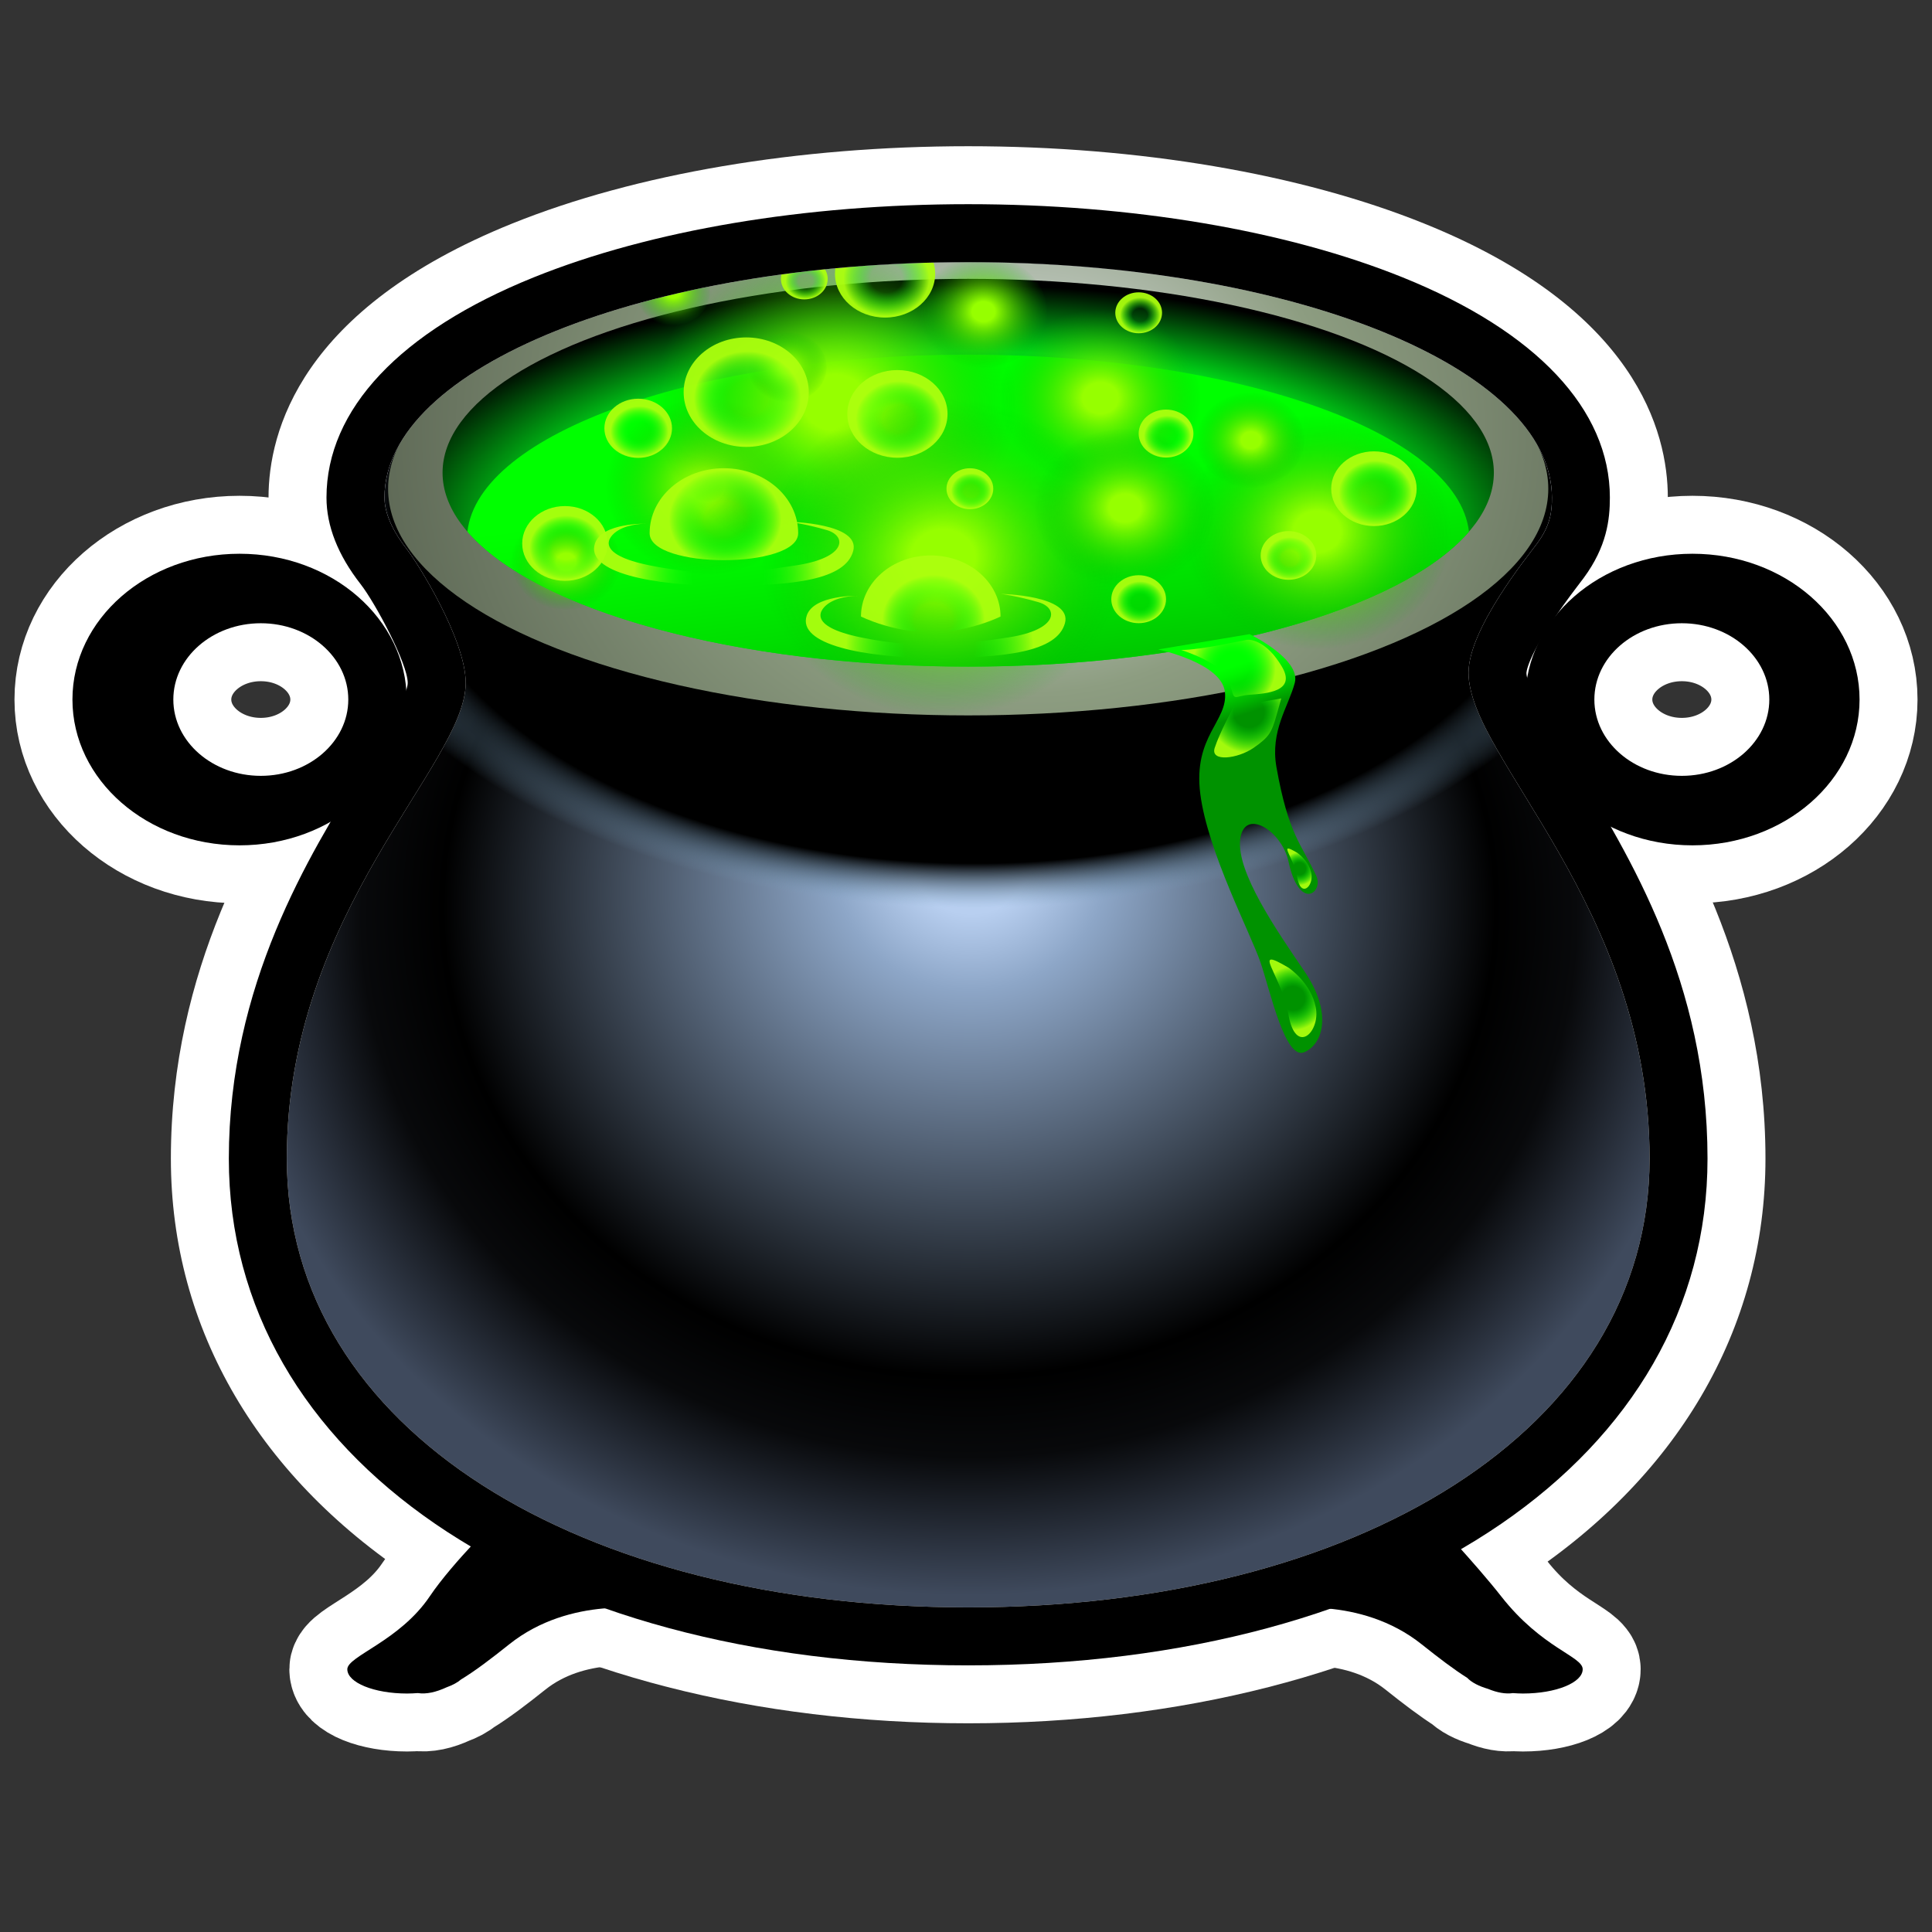 <?xml version="1.0" encoding="utf-8"?>
<!-- Generator: Adobe Illustrator 15.0.0, SVG Export Plug-In . SVG Version: 6.00 Build 0)  -->
<!DOCTYPE svg PUBLIC "-//W3C//DTD SVG 1.1//EN" "http://www.w3.org/Graphics/SVG/1.1/DTD/svg11.dtd">
<svg version="1.1" xmlns="http://www.w3.org/2000/svg" xmlns:xlink="http://www.w3.org/1999/xlink" x="0px" y="0px" width="200px"
	 height="200px" viewBox="0 0 200 200" enable-background="new 0 0 200 200" xml:space="preserve">
<rect x="0" y="0" width="200" height="200" fill="#333333" stroke="none"/>
<g id="icon">
	<g id="Layer_2">
	</g>
	<g id="Layer_1_1_">
		<g>
			<path fill="none" stroke="#FFFFFF" stroke-width="12" stroke-miterlimit="10" d="M155.396,165.245
				c-2.643-3.372-7.307-8.313-7.307-8.313l-15.523,9.7c0,0,8.22-1.512,14.61,3.591c1.747,1.393,3.31,2.586,4.716,3.471
				c0.431,0.459,1.178,0.852,2.142,1.136c0.946,0.388,1.806,0.552,2.585,0.44c0.339,0.022,0.682,0.043,1.035,0.043
				c3.416,0,6.186-1.125,6.186-2.514C163.84,171.454,159.639,170.66,155.396,165.245z"/>
			<path fill="none" stroke="#FFFFFF" stroke-width="12" stroke-miterlimit="10" d="M51.801,156.932c0,0-4.913,4.76-7.307,8.313
				c-3.126,4.644-8.54,6.194-8.54,7.554c0,1.389,2.769,2.514,6.186,2.514c0.381,0,0.75-0.021,1.112-0.047
				c0.889,0.133,1.877-0.088,2.984-0.599c0.62-0.224,1.128-0.495,1.485-0.806c1.476-0.896,3.13-2.154,4.991-3.641
				c6.392-5.102,14.61-3.59,14.61-3.59L51.801,156.932z"/>
			<path fill="none" stroke="#FFFFFF" stroke-width="12" stroke-miterlimit="10" d="M24.799,57.324c-9.555,0-17.3,6.757-17.3,15.093
				c0,8.333,7.745,15.092,17.3,15.092c9.556,0,17.3-6.759,17.3-15.092C42.099,64.081,34.354,57.324,24.799,57.324z M26.999,80.315
				c-5.002,0-9.056-3.537-9.056-7.898c0-4.363,4.054-7.899,9.056-7.899c5,0,9.056,3.536,9.056,7.899
				C36.055,76.778,31.999,80.315,26.999,80.315z"/>
			<path fill="none" stroke="#FFFFFF" stroke-width="12" stroke-miterlimit="10" d="M175.201,57.324
				c-9.555,0-17.301,6.757-17.301,15.093c0,8.333,7.746,15.092,17.301,15.092c9.557,0,17.3-6.759,17.3-15.092
				C192.501,64.081,184.758,57.324,175.201,57.324z M174.102,80.315c-5,0-9.054-3.537-9.054-7.898c0-4.363,4.054-7.899,9.054-7.899
				c5.002,0,9.057,3.536,9.057,7.899C183.157,76.778,179.104,80.315,174.102,80.315z"/>
			<g>
				
					<radialGradient id="SVGID_1_" cx="150.227" cy="-72.547" r="81.354" fx="150.563" fy="-63.435" gradientTransform="matrix(1 0 0 -0.889 -50 32.251)" gradientUnits="userSpaceOnUse">
					<stop  offset="0.074" style="stop-color:#B8CFF0"/>
					<stop  offset="0.172" style="stop-color:#8DA6C7"/>
					<stop  offset="0.669" style="stop-color:#000000"/>
					<stop  offset="0.773" style="stop-color:#08090B"/>
					<stop  offset="0.951" style="stop-color:#3F4A5D"/>
				</radialGradient>
				<path fill="url(#SVGID_1_)" d="M100.227,169.396c-43.298,0-73.537-20.34-73.537-49.461c0-17.16,7.717-29.585,13.352-38.659
					c2.772-4.464,5.166-8.319,5.166-10.587c0-3.229-4.141-10.31-5.514-12.068c-1.894-2.428-2.896-4.887-2.896-7.113
					c0-7.816,6.953-14.924,19.577-20.016c11.762-4.744,27.335-7.356,43.852-7.356c16.518,0,32.091,2.612,43.853,7.356
					c12.624,5.091,19.576,12.2,19.576,20.016c0,1.896-0.256,3.999-2.11,6.519c-0.104,0.141-0.253,0.336-0.44,0.582
					c-5.295,6.908-6.084,9.879-6.084,11.035c0,2.393,2.451,6.388,5.291,11.014c5.677,9.249,13.451,21.917,13.451,39.278
					C173.764,149.059,143.523,169.396,100.227,169.396z"/>
			</g>
			<g>
				
					<radialGradient id="SVGID_2_" cx="469.575" cy="-113.013" r="80.587" fx="469.614" fy="-130.596" gradientTransform="matrix(1.143 0 0 -0.701 -435.878 -31.147)" gradientUnits="userSpaceOnUse">
					<stop  offset="0.656" style="stop-color:#000000"/>
					<stop  offset="0.761" style="stop-color:#7CA5C3;stop-opacity:0"/>
				</radialGradient>
				<path fill="url(#SVGID_2_)" d="M152.02,69.644c0-4.537,6.109-12.041,7.109-13.395c1.396-1.898,1.525-3.317,1.525-4.74
					c0-13.461-27.053-24.372-60.428-24.372c-33.373,0-60.429,10.911-60.429,24.372c0,1.449,0.692,3.258,2.261,5.268
					c1.229,1.574,6.148,9.448,6.148,13.914c0,8.542-18.518,23.543-18.518,49.247c0,28.217,30.493,46.459,70.537,46.459
					c40.046,0,70.537-18.242,70.537-46.459C170.764,93.825,152.02,78.46,152.02,69.644z"/>
			</g>
			
				<radialGradient id="SVGID_3_" cx="474.576" cy="16.539" r="170.911" gradientTransform="matrix(1.143 0 0 -1 -435.959 61)" gradientUnits="userSpaceOnUse">
				<stop  offset="0.08" style="stop-color:#B8C2B6"/>
				<stop  offset="0.16" style="stop-color:#8D9D81"/>
				<stop  offset="0.73" style="stop-color:#000000"/>
				<stop  offset="0.81" style="stop-color:#08090B"/>
				<stop  offset="1" style="stop-color:#3F4A5D"/>
			</radialGradient>
			<ellipse fill="url(#SVGID_3_)" cx="100.227" cy="50.599" rx="60.052" ry="23.46"/>
			
				<radialGradient id="SVGID_4_" cx="469.228" cy="-428.702" r="54.959" gradientTransform="matrix(1.143 0 0 -0.459 -435.959 -142.02)" gradientUnits="userSpaceOnUse">
				<stop  offset="0.73" style="stop-color:#00D918"/>
				<stop  offset="1" style="stop-color:#000000"/>
			</radialGradient>
			<ellipse fill="url(#SVGID_4_)" cx="100.228" cy="48.936" rx="54.415" ry="20.07"/>
			
				<linearGradient id="SVGID_5_" gradientUnits="userSpaceOnUse" x1="149.397" y1="12.255" x2="154.753" y2="-28.341" gradientTransform="matrix(1 0 0 -1 -50 61)">
				<stop  offset="0" style="stop-color:#00FF00"/>
				<stop  offset="0.14" style="stop-color:#00F600"/>
				<stop  offset="0.367" style="stop-color:#00DE00"/>
				<stop  offset="0.652" style="stop-color:#00B700"/>
				<stop  offset="0.983" style="stop-color:#008100"/>
				<stop  offset="1" style="stop-color:#007E00"/>
			</linearGradient>
			<path fill="url(#SVGID_5_)" d="M100.227,69.006c24.276,0,44.832-5.865,51.839-13.962c-1.148-10.197-23.914-18.331-51.839-18.331
				c-27.926,0-50.691,8.132-51.84,18.33C55.395,63.141,75.951,69.006,100.227,69.006z"/>
			<g>
				<g>
					
						<radialGradient id="SVGID_6_" cx="500.715" cy="5.96" r="12.192" gradientTransform="matrix(1.143 0 0 -1 -435.959 61)" gradientUnits="userSpaceOnUse">
						<stop  offset="0.176" style="stop-color:#96FF00"/>
						<stop  offset="1" style="stop-color:#00B300;stop-opacity:0"/>
					</radialGradient>
					<ellipse fill="url(#SVGID_6_)" cx="136.209" cy="55.04" rx="13.932" ry="12.192"/>
					
						<radialGradient id="SVGID_7_" cx="481.082" cy="19.791" r="9.17" gradientTransform="matrix(1.143 0 0 -1 -435.959 61)" gradientUnits="userSpaceOnUse">
						<stop  offset="0.176" style="stop-color:#96FF00"/>
						<stop  offset="1" style="stop-color:#00B300;stop-opacity:0"/>
					</radialGradient>
					<ellipse fill="url(#SVGID_7_)" cx="113.773" cy="41.209" rx="10.479" ry="9.171"/>
					
						<radialGradient id="SVGID_8_" cx="445.438" cy="10.62" r="9.169" gradientTransform="matrix(1.143 0 0 -1 -435.959 61)" gradientUnits="userSpaceOnUse">
						<stop  offset="0.176" style="stop-color:#96FF00"/>
						<stop  offset="1" style="stop-color:#00B300;stop-opacity:0"/>
					</radialGradient>
					<ellipse fill="url(#SVGID_8_)" cx="73.043" cy="50.38" rx="10.477" ry="9.169"/>
					
						<radialGradient id="SVGID_9_" cx="457.049" cy="19.326" r="16.487" gradientTransform="matrix(1.143 0 0 -1 -435.959 61)" gradientUnits="userSpaceOnUse">
						<stop  offset="0.176" style="stop-color:#96FF00"/>
						<stop  offset="1" style="stop-color:#00B300;stop-opacity:0"/>
					</radialGradient>
					<ellipse fill="url(#SVGID_9_)" cx="86.311" cy="41.674" rx="18.841" ry="16.486"/>
					
						<radialGradient id="SVGID_10_" cx="466.826" cy="3.303" r="16.489" gradientTransform="matrix(1.143 0 0 -1 -435.959 61)" gradientUnits="userSpaceOnUse">
						<stop  offset="0.176" style="stop-color:#96FF00"/>
						<stop  offset="1" style="stop-color:#00B300;stop-opacity:0"/>
					</radialGradient>
					<ellipse fill="url(#SVGID_10_)" cx="97.484" cy="57.697" rx="18.84" ry="16.49"/>
					
						<radialGradient id="SVGID_11_" cx="483.315" cy="8.42" r="8.244" gradientTransform="matrix(1.143 0 0 -1 -435.959 61)" gradientUnits="userSpaceOnUse">
						<stop  offset="0.176" style="stop-color:#96FF00"/>
						<stop  offset="1" style="stop-color:#00B300;stop-opacity:0"/>
					</radialGradient>
					<ellipse fill="url(#SVGID_11_)" cx="116.324" cy="52.58" rx="9.42" ry="8.244"/>
					
						<radialGradient id="SVGID_12_" cx="470.494" cy="28.738" r="5.867" gradientTransform="matrix(1.143 0 0 -1 -435.959 61)" gradientUnits="userSpaceOnUse">
						<stop  offset="0.176" style="stop-color:#96FF00"/>
						<stop  offset="1" style="stop-color:#00B300;stop-opacity:0"/>
					</radialGradient>
					<ellipse fill="url(#SVGID_12_)" cx="101.675" cy="32.262" rx="6.705" ry="5.868"/>
					
						<radialGradient id="SVGID_13_" cx="494.715" cy="15.434" r="4.971" gradientTransform="matrix(1.143 0 0 -1 -435.959 61)" gradientUnits="userSpaceOnUse">
						<stop  offset="0.176" style="stop-color:#96FF00"/>
						<stop  offset="1" style="stop-color:#00B300;stop-opacity:0"/>
					</radialGradient>
					<ellipse fill="url(#SVGID_13_)" cx="129.354" cy="45.566" rx="5.68" ry="4.97"/>
					
						<radialGradient id="SVGID_14_" cx="442.393" cy="30.743" r="3.45" gradientTransform="matrix(1.143 0 0 -1 -435.959 61)" gradientUnits="userSpaceOnUse">
						<stop  offset="0.176" style="stop-color:#96FF00"/>
						<stop  offset="1" style="stop-color:#00B300;stop-opacity:0"/>
					</radialGradient>
					<ellipse fill="url(#SVGID_14_)" cx="69.564" cy="30.257" rx="3.942" ry="3.451"/>
					
						<radialGradient id="SVGID_15_" cx="432.691" cy="2.838" r="5.017" gradientTransform="matrix(1.143 0 0 -1 -435.959 61)" gradientUnits="userSpaceOnUse">
						<stop  offset="0.176" style="stop-color:#96FF00"/>
						<stop  offset="1" style="stop-color:#00B300;stop-opacity:0"/>
					</radialGradient>
					<ellipse fill="url(#SVGID_15_)" cx="58.478" cy="58.162" rx="5.733" ry="5.017"/>
					
						<radialGradient id="SVGID_16_" cx="452.764" cy="23" r="3.647" gradientTransform="matrix(1.143 0 0 -1 -435.959 61)" gradientUnits="userSpaceOnUse">
						<stop  offset="0.176" style="stop-color:#96FF00"/>
						<stop  offset="1" style="stop-color:#00B300;stop-opacity:0"/>
					</radialGradient>
					<path fill="url(#SVGID_16_)" d="M85.582,37.999c0,2.015-1.866,3.648-4.167,3.648c-2.3,0-4.166-1.634-4.166-3.648
						c0-2.012,1.866-3.645,4.166-3.645C83.716,34.354,85.582,35.987,85.582,37.999z"/>
				</g>
				<g>
					<g>
						
							<radialGradient id="SVGID_17_" cx="465.969" cy="-3.161" r="4.644" gradientTransform="matrix(1.143 0 0 -1 -435.959 61)" gradientUnits="userSpaceOnUse">
							<stop  offset="0.368" style="stop-color:#13FF0E;stop-opacity:0"/>
							<stop  offset="0.46" style="stop-color:#22FF0E;stop-opacity:0.138"/>
							<stop  offset="0.636" style="stop-color:#4AFF0E;stop-opacity:0.403"/>
							<stop  offset="0.878" style="stop-color:#89FF0E;stop-opacity:0.766"/>
							<stop  offset="1" style="stop-color:#ACFF0E;stop-opacity:0.95"/>
						</radialGradient>
						<path fill="url(#SVGID_17_)" d="M103.575,63.821c0,0-3.236,1.634-7.223,1.634c-3.993,0-7.224-1.634-7.224-1.634
							c0-3.491,3.23-6.323,7.224-6.323C100.339,57.498,103.575,60.33,103.575,63.821z"/>
					</g>
					<g>
						
							<radialGradient id="SVGID_18_" cx="432.691" cy="4.319" r="3.321" gradientTransform="matrix(1.143 0 0 -1 -435.959 61)" gradientUnits="userSpaceOnUse">
							<stop  offset="0.368" style="stop-color:#13FF0E;stop-opacity:0"/>
							<stop  offset="0.46" style="stop-color:#22FF0E;stop-opacity:0.138"/>
							<stop  offset="0.636" style="stop-color:#4AFF0E;stop-opacity:0.403"/>
							<stop  offset="0.878" style="stop-color:#89FF0E;stop-opacity:0.766"/>
							<stop  offset="1" style="stop-color:#ACFF0E;stop-opacity:0.95"/>
						</radialGradient>
						<ellipse fill="url(#SVGID_18_)" cx="58.479" cy="56.259" rx="4.421" ry="3.871"/>
					</g>
					<g>
						
							<radialGradient id="SVGID_19_" cx="505.982" cy="9.985" r="3.321" gradientTransform="matrix(1.143 0 0 -1 -435.959 61)" gradientUnits="userSpaceOnUse">
							<stop  offset="0.368" style="stop-color:#13FF0E;stop-opacity:0"/>
							<stop  offset="0.46" style="stop-color:#22FF0E;stop-opacity:0.138"/>
							<stop  offset="0.636" style="stop-color:#4AFF0E;stop-opacity:0.403"/>
							<stop  offset="0.878" style="stop-color:#89FF0E;stop-opacity:0.766"/>
							<stop  offset="1" style="stop-color:#ACFF0E;stop-opacity:0.95"/>
						</radialGradient>
						<ellipse fill="url(#SVGID_19_)" cx="142.227" cy="50.592" rx="4.424" ry="3.869"/>
					</g>
					<g>
						
							<radialGradient id="SVGID_20_" cx="487.15" cy="15.848" r="2.13" gradientTransform="matrix(1.143 0 0 -1 -435.959 61)" gradientUnits="userSpaceOnUse">
							<stop  offset="0.368" style="stop-color:#13FF0E;stop-opacity:0"/>
							<stop  offset="0.46" style="stop-color:#22FF0E;stop-opacity:0.138"/>
							<stop  offset="0.636" style="stop-color:#4AFF0E;stop-opacity:0.403"/>
							<stop  offset="0.878" style="stop-color:#89FF0E;stop-opacity:0.766"/>
							<stop  offset="1" style="stop-color:#ACFF0E;stop-opacity:0.95"/>
						</radialGradient>
						<ellipse fill="url(#SVGID_20_)" cx="120.709" cy="44.881" rx="2.836" ry="2.482"/>
					</g>
					<g>
						
							<radialGradient id="SVGID_21_" cx="484.67" cy="-1.301" r="2.129" gradientTransform="matrix(1.143 0 0 -1 -435.959 61)" gradientUnits="userSpaceOnUse">
							<stop  offset="0.368" style="stop-color:#13FF0E;stop-opacity:0"/>
							<stop  offset="0.46" style="stop-color:#22FF0E;stop-opacity:0.138"/>
							<stop  offset="0.636" style="stop-color:#4AFF0E;stop-opacity:0.403"/>
							<stop  offset="0.878" style="stop-color:#89FF0E;stop-opacity:0.766"/>
							<stop  offset="1" style="stop-color:#ACFF0E;stop-opacity:0.95"/>
						</radialGradient>
						<ellipse fill="url(#SVGID_21_)" cx="117.874" cy="62.029" rx="2.835" ry="2.482"/>
					</g>
					<g>
						
							<radialGradient id="SVGID_22_" cx="498.241" cy="3.227" r="2.162" gradientTransform="matrix(1.143 0 0 -1 -435.959 61)" gradientUnits="userSpaceOnUse">
							<stop  offset="0.368" style="stop-color:#13FF0E;stop-opacity:0"/>
							<stop  offset="0.46" style="stop-color:#22FF0E;stop-opacity:0.138"/>
							<stop  offset="0.636" style="stop-color:#4AFF0E;stop-opacity:0.403"/>
							<stop  offset="0.878" style="stop-color:#89FF0E;stop-opacity:0.766"/>
							<stop  offset="1" style="stop-color:#ACFF0E;stop-opacity:0.95"/>
						</radialGradient>
						<ellipse fill="url(#SVGID_22_)" cx="133.382" cy="57.498" rx="2.878" ry="2.52"/>
					</g>
					<g>
						
							<radialGradient id="SVGID_23_" cx="469.379" cy="10.177" r="1.819" gradientTransform="matrix(1.143 0 0 -1 -435.959 61)" gradientUnits="userSpaceOnUse">
							<stop  offset="0.368" style="stop-color:#13FF0E;stop-opacity:0"/>
							<stop  offset="0.46" style="stop-color:#22FF0E;stop-opacity:0.138"/>
							<stop  offset="0.636" style="stop-color:#4AFF0E;stop-opacity:0.403"/>
							<stop  offset="0.878" style="stop-color:#89FF0E;stop-opacity:0.766"/>
							<stop  offset="1" style="stop-color:#ACFF0E;stop-opacity:0.95"/>
						</radialGradient>
						<ellipse fill="url(#SVGID_23_)" cx="100.401" cy="50.592" rx="2.422" ry="2.119"/>
					</g>
					<g>
						
							<radialGradient id="SVGID_24_" cx="454.381" cy="31.895" r="1.819" gradientTransform="matrix(1.143 0 0 -1 -435.959 61)" gradientUnits="userSpaceOnUse">
							<stop  offset="0.368" style="stop-color:#13FF0E;stop-opacity:0"/>
							<stop  offset="0.46" style="stop-color:#22FF0E;stop-opacity:0.138"/>
							<stop  offset="0.636" style="stop-color:#4AFF0E;stop-opacity:0.403"/>
							<stop  offset="0.878" style="stop-color:#89FF0E;stop-opacity:0.766"/>
							<stop  offset="1" style="stop-color:#ACFF0E;stop-opacity:0.95"/>
						</radialGradient>
						<ellipse fill="url(#SVGID_24_)" cx="83.262" cy="28.872" rx="2.422" ry="2.121"/>
					</g>
					<g>
						
							<radialGradient id="SVGID_25_" cx="484.67" cy="28.389" r="1.819" gradientTransform="matrix(1.143 0 0 -1 -435.959 61)" gradientUnits="userSpaceOnUse">
							<stop  offset="0.368" style="stop-color:#13FF0E;stop-opacity:0"/>
							<stop  offset="0.46" style="stop-color:#22FF0E;stop-opacity:0.138"/>
							<stop  offset="0.636" style="stop-color:#4AFF0E;stop-opacity:0.403"/>
							<stop  offset="0.878" style="stop-color:#89FF0E;stop-opacity:0.766"/>
							<stop  offset="1" style="stop-color:#ACFF0E;stop-opacity:0.95"/>
						</radialGradient>
						<ellipse fill="url(#SVGID_25_)" cx="117.875" cy="32.38" rx="2.421" ry="2.12"/>
					</g>
					<g>
						
							<radialGradient id="SVGID_26_" cx="462.815" cy="17.655" r="3.896" gradientTransform="matrix(1.143 0 0 -1 -435.959 61)" gradientUnits="userSpaceOnUse">
							<stop  offset="0.368" style="stop-color:#13FF0E;stop-opacity:0"/>
							<stop  offset="0.46" style="stop-color:#22FF0E;stop-opacity:0.138"/>
							<stop  offset="0.636" style="stop-color:#4AFF0E;stop-opacity:0.403"/>
							<stop  offset="0.878" style="stop-color:#89FF0E;stop-opacity:0.766"/>
							<stop  offset="1" style="stop-color:#ACFF0E;stop-opacity:0.95"/>
						</radialGradient>
						<ellipse fill="url(#SVGID_26_)" cx="92.901" cy="42.848" rx="5.188" ry="4.539"/>
					</g>
					<g>
						
							<radialGradient id="SVGID_27_" cx="461.697" cy="32.168" r="3.896" gradientTransform="matrix(1.143 0 0 -1 -435.959 61)" gradientUnits="userSpaceOnUse">
							<stop  offset="0.368" style="stop-color:#13FF0E;stop-opacity:0"/>
							<stop  offset="0.46" style="stop-color:#22FF0E;stop-opacity:0.138"/>
							<stop  offset="0.636" style="stop-color:#4AFF0E;stop-opacity:0.403"/>
							<stop  offset="0.878" style="stop-color:#89FF0E;stop-opacity:0.766"/>
							<stop  offset="1" style="stop-color:#ACFF0E;stop-opacity:0.95"/>
						</radialGradient>
						<ellipse fill="url(#SVGID_27_)" cx="91.623" cy="28.336" rx="5.187" ry="4.54"/>
					</g>
					<g>
						
							<radialGradient id="SVGID_28_" cx="439.332" cy="16.329" r="2.629" gradientTransform="matrix(1.143 0 0 -1 -435.959 61)" gradientUnits="userSpaceOnUse">
							<stop  offset="0.368" style="stop-color:#13FF0E;stop-opacity:0"/>
							<stop  offset="0.46" style="stop-color:#22FF0E;stop-opacity:0.138"/>
							<stop  offset="0.636" style="stop-color:#4AFF0E;stop-opacity:0.403"/>
							<stop  offset="0.878" style="stop-color:#89FF0E;stop-opacity:0.766"/>
							<stop  offset="1" style="stop-color:#ACFF0E;stop-opacity:0.95"/>
						</radialGradient>
						<ellipse fill="url(#SVGID_28_)" cx="66.066" cy="44.336" rx="3.5" ry="3.063"/>
					</g>
					<g>
						
							<radialGradient id="SVGID_29_" cx="449.118" cy="19.782" r="4.865" gradientTransform="matrix(1.143 0 0 -1 -435.959 61)" gradientUnits="userSpaceOnUse">
							<stop  offset="0.368" style="stop-color:#13FF0E;stop-opacity:0"/>
							<stop  offset="0.46" style="stop-color:#22FF0E;stop-opacity:0.138"/>
							<stop  offset="0.636" style="stop-color:#4AFF0E;stop-opacity:0.403"/>
							<stop  offset="0.878" style="stop-color:#89FF0E;stop-opacity:0.766"/>
							<stop  offset="1" style="stop-color:#ACFF0E;stop-opacity:0.95"/>
						</radialGradient>
						<path fill="url(#SVGID_29_)" d="M83.727,40.597c0,3.132-2.899,5.669-6.477,5.669c-3.581,0-6.479-2.537-6.479-5.669
							c0-3.132,2.898-5.667,6.479-5.667C80.827,34.93,83.727,37.465,83.727,40.597z"/>
					</g>
					<g>
						
							<radialGradient id="SVGID_30_" cx="447.096" cy="7.251" r="5.096" gradientTransform="matrix(1.143 0 0 -1 -435.959 61)" gradientUnits="userSpaceOnUse">
							<stop  offset="0.368" style="stop-color:#13FF0E;stop-opacity:0"/>
							<stop  offset="0.46" style="stop-color:#22FF0E;stop-opacity:0.138"/>
							<stop  offset="0.636" style="stop-color:#4AFF0E;stop-opacity:0.403"/>
							<stop  offset="0.878" style="stop-color:#89FF0E;stop-opacity:0.766"/>
							<stop  offset="1" style="stop-color:#ACFF0E;stop-opacity:0.95"/>
						</radialGradient>
						<path fill="url(#SVGID_30_)" d="M82.627,55.198c0,3.717-15.378,3.717-15.378,0c0-3.718,3.44-6.727,7.69-6.727
							C79.186,48.472,82.627,51.48,82.627,55.198z"/>
					</g>
				</g>
				
					<radialGradient id="SVGID_31_" cx="466.524" cy="-6.027" r="8.499" gradientTransform="matrix(1.143 0 0 -1 -435.959 61)" gradientUnits="userSpaceOnUse">
					<stop  offset="0.368" style="stop-color:#13FF0E;stop-opacity:0"/>
					<stop  offset="0.46" style="stop-color:#22FF0E;stop-opacity:0.138"/>
					<stop  offset="0.636" style="stop-color:#4AFF0E;stop-opacity:0.403"/>
					<stop  offset="0.878" style="stop-color:#89FF0E;stop-opacity:0.766"/>
					<stop  offset="1" style="stop-color:#ACFF0E;stop-opacity:0.95"/>
				</radialGradient>
				<path fill="url(#SVGID_31_)" d="M88.797,61.682c0,0-1.701-0.033-2.897,0.699c-1.06,0.648-2.456,2.44,3.229,3.604
					c6.098,1.248,10.353,0.752,15.25,0c5.184-0.794,5.221-3.029,3.141-3.642c-2.158-0.633-3.93-0.865-3.93-0.865
					s7.447,0.138,6.653,3.034c-0.818,2.979-6.179,3.592-13.434,3.592c-7.255,0-14.337-1.367-13.289-4.403
					C84.258,61.566,88.797,61.682,88.797,61.682z"/>
				
					<radialGradient id="SVGID_32_" cx="447.342" cy="1.44" r="8.498" gradientTransform="matrix(1.143 0 0 -1 -435.959 61)" gradientUnits="userSpaceOnUse">
					<stop  offset="0.368" style="stop-color:#13FF0E;stop-opacity:0"/>
					<stop  offset="0.46" style="stop-color:#22FF0E;stop-opacity:0.138"/>
					<stop  offset="0.636" style="stop-color:#4AFF0E;stop-opacity:0.403"/>
					<stop  offset="0.878" style="stop-color:#89FF0E;stop-opacity:0.766"/>
					<stop  offset="1" style="stop-color:#ACFF0E;stop-opacity:0.95"/>
				</radialGradient>
				<path fill="url(#SVGID_32_)" d="M66.875,54.215c0,0-1.701-0.033-2.897,0.699c-1.06,0.648-2.455,2.44,3.229,3.604
					c6.1,1.248,10.353,0.752,15.251,0c5.183-0.794,5.221-3.029,3.141-3.642c-2.157-0.633-3.93-0.865-3.93-0.865
					s7.447,0.138,6.653,3.034c-0.818,2.979-6.179,3.592-13.434,3.592c-7.255,0-14.337-1.367-13.289-4.403
					C62.337,54.1,66.875,54.215,66.875,54.215z"/>
			</g>
			
				<linearGradient id="SVGID_33_" gradientUnits="userSpaceOnUse" x1="176.685" y1="-8.304" x2="178.298" y2="-13.14" gradientTransform="matrix(1 0 0 -1 -50 61)">
				<stop  offset="0" style="stop-color:#00FF00"/>
				<stop  offset="0.158" style="stop-color:#00F600"/>
				<stop  offset="0.415" style="stop-color:#00DE00"/>
				<stop  offset="0.736" style="stop-color:#00B700"/>
				<stop  offset="1" style="stop-color:#009200"/>
			</linearGradient>
			<path fill="url(#SVGID_33_)" d="M119.889,67.232c0,0,6.584,1.378,6.916,4.408c0.334,3.03-3.312,4.53-2.553,10.53
				s5.242,14.5,6.252,17.5s2.551,10.125,4.529,9.25s2.895-4.125,0-8.375c-2.896-4.25-7.03-10.25-6.65-13.625
				c0.381-3.375,4.309-0.949,4.999,2.25c1.132,5.25,3.664,3.188,2.878,1.5c-1.544-3.312-2.878-4.25-4.121-11.25
				c-0.67-3.766,1.24-6.251,1.896-8.725c0.655-2.474-4.681-5.05-4.681-5.05L119.889,67.232z"/>
			
				<radialGradient id="SVGID_34_" cx="183.848" cy="-42.347" r="3.316" gradientTransform="matrix(1 0 0 -1 -50 61)" gradientUnits="userSpaceOnUse">
				<stop  offset="0.368" style="stop-color:#13FF0E;stop-opacity:0"/>
				<stop  offset="0.46" style="stop-color:#22FF0E;stop-opacity:0.138"/>
				<stop  offset="0.636" style="stop-color:#4AFF0E;stop-opacity:0.403"/>
				<stop  offset="0.878" style="stop-color:#89FF0E;stop-opacity:0.766"/>
				<stop  offset="1" style="stop-color:#ACFF0E;stop-opacity:0.95"/>
			</radialGradient>
			<path fill="url(#SVGID_34_)" d="M133.382,100.171c0,0,2.339,1.545,2.828,4.125c0.49,2.58-2.084,5-2.828,0.75
				C132.639,100.796,129.376,97.796,133.382,100.171z"/>
			
				<radialGradient id="SVGID_35_" cx="184.522" cy="-28.922" r="1.721" gradientTransform="matrix(1 0 0 -1 -50 61)" gradientUnits="userSpaceOnUse">
				<stop  offset="0.368" style="stop-color:#13FF0E;stop-opacity:0"/>
				<stop  offset="0.46" style="stop-color:#22FF0E;stop-opacity:0.138"/>
				<stop  offset="0.636" style="stop-color:#4AFF0E;stop-opacity:0.403"/>
				<stop  offset="0.878" style="stop-color:#89FF0E;stop-opacity:0.766"/>
				<stop  offset="1" style="stop-color:#ACFF0E;stop-opacity:0.95"/>
			</radialGradient>
			<path fill="url(#SVGID_35_)" d="M134.279,88.274c0,0,1.213,0.801,1.468,2.141c0.254,1.338-1.082,2.594-1.468,0.389
				C133.893,88.599,132.201,87.042,134.279,88.274z"/>
			
				<radialGradient id="SVGID_36_" cx="177.693" cy="-8.19" r="4.366" gradientTransform="matrix(1 0 0 -1 -50 61)" gradientUnits="userSpaceOnUse">
				<stop  offset="0.368" style="stop-color:#13FF0E;stop-opacity:0"/>
				<stop  offset="0.46" style="stop-color:#22FF0E;stop-opacity:0.138"/>
				<stop  offset="0.636" style="stop-color:#4AFF0E;stop-opacity:0.403"/>
				<stop  offset="0.878" style="stop-color:#89FF0E;stop-opacity:0.766"/>
				<stop  offset="1" style="stop-color:#ACFF0E;stop-opacity:0.95"/>
			</radialGradient>
			<path fill="url(#SVGID_36_)" d="M122.277,67.289c0,0,4.547,1.382,5.047,3.444s0.306,1.312,2.027,1.188
				c1.723-0.124,4.885-0.314,3.349-2.915c-1.537-2.601-3.188-2.835-3.625-2.772S124.357,67.274,122.277,67.289z"/>
			
				<radialGradient id="SVGID_37_" cx="179.289" cy="-12.727" r="4.235" gradientTransform="matrix(1 0 0 -1 -50 61)" gradientUnits="userSpaceOnUse">
				<stop  offset="0.368" style="stop-color:#13FF0E;stop-opacity:0"/>
				<stop  offset="0.46" style="stop-color:#22FF0E;stop-opacity:0.138"/>
				<stop  offset="0.636" style="stop-color:#4AFF0E;stop-opacity:0.403"/>
				<stop  offset="0.878" style="stop-color:#89FF0E;stop-opacity:0.766"/>
				<stop  offset="1" style="stop-color:#ACFF0E;stop-opacity:0.95"/>
			</radialGradient>
			<path fill="url(#SVGID_37_)" d="M127.693,73.171c0,0-1.467,2.75-1.949,4.25c-0.48,1.5,2.395,1.125,4.02,0s1.875-1.6,2.375-3.362
				c0.5-1.762,0.5-1.763,0.5-1.763L127.693,73.171z"/>
		</g>
	</g>
</g>
<g id="outline_x5F_white">
	<g>
		<g>
			<path fill="#FFFFFF" d="M100.227,27.137c33.375,0,60.429,10.911,60.429,24.372c0,1.423-0.129,2.842-1.526,4.74
				c-1,1.354-7.108,8.857-7.108,13.395c0,8.816,18.742,24.182,18.742,50.293c0,28.217-30.49,46.459-70.536,46.459
				c-40.044,0-70.537-18.242-70.537-46.459c0-25.704,18.518-40.705,18.518-49.247c0-4.466-4.92-12.34-6.148-13.914
				c-1.568-2.01-2.261-3.818-2.261-5.268C39.798,38.048,66.854,27.137,100.227,27.137 M100.227,15.137
				c-17.643,0-34.411,2.844-47.218,8.009c-21.936,8.847-25.211,21.567-25.211,28.363c0,4.233,1.646,8.588,4.76,12.599
				c0.962,1.32,2.697,4.454,3.411,6.336c-0.742,1.525-2.343,4.104-3.574,6.086c-5.856,9.43-14.706,23.681-14.706,43.407
				c0,17.672,9.156,33.27,25.78,43.916c14.644,9.379,34.801,14.543,56.757,14.543c21.958,0,42.113-5.164,56.756-14.543
				c16.625-10.646,25.779-26.244,25.779-43.916c0-19.904-8.896-34.397-14.781-43.987c-1.222-1.99-2.795-4.553-3.594-6.172
				c0.549-1.035,1.652-2.814,3.86-5.695c0.229-0.298,0.409-0.536,0.532-0.703c3.475-4.72,3.875-9.034,3.875-11.871
				c0-6.795-3.275-19.516-25.211-28.363C134.641,17.981,117.87,15.137,100.227,15.137L100.227,15.137z"/>
		</g>
	</g>
</g>
<g id="outline_x5F_black">
	<path d="M100.227,27.137c33.375,0,60.429,10.911,60.429,24.372c0,1.423-0.129,2.842-1.526,4.74c-1,1.354-7.108,8.857-7.108,13.395
		c0,8.816,18.742,24.182,18.742,50.293c0,28.217-30.49,46.459-70.536,46.459c-40.044,0-70.537-18.242-70.537-46.459
		c0-25.704,18.518-40.705,18.518-49.247c0-4.466-4.92-12.34-6.148-13.914c-1.568-2.01-2.261-3.818-2.261-5.268
		C39.798,38.048,66.854,27.137,100.227,27.137 M100.227,21.137c-16.892,0-32.863,2.69-44.974,7.574
		c-13.835,5.58-21.455,13.677-21.455,22.798c0,2.942,1.188,5.957,3.531,8.959c1.533,1.965,4.878,8.245,4.878,10.223
		c-0.014,1.435-2.731,5.81-4.715,9.004c-5.496,8.851-13.803,22.227-13.803,40.243c0,30.888,31.474,52.459,76.537,52.459
		s76.536-21.571,76.536-52.459c0-18.209-8.031-31.295-13.896-40.85c-2.16-3.52-4.849-7.898-4.849-9.444
		c0.028-0.354,0.43-2.637,5.467-9.21c0.201-0.263,0.361-0.472,0.47-0.619c2.38-3.234,2.7-6.013,2.7-8.306
		c0-9.122-7.619-17.218-21.454-22.798C133.091,23.827,117.119,21.137,100.227,21.137L100.227,21.137z"/>
	<path d="M24.799,57.324c-9.555,0-17.3,6.757-17.3,15.093c0,8.333,7.745,15.092,17.3,15.092c9.556,0,17.3-6.759,17.3-15.092
		C42.099,64.081,34.354,57.324,24.799,57.324z M26.999,80.315c-5.002,0-9.056-3.537-9.056-7.898c0-4.363,4.054-7.899,9.056-7.899
		c5,0,9.056,3.536,9.056,7.899C36.055,76.778,31.999,80.315,26.999,80.315z"/>
	<path d="M175.201,57.324c-9.555,0-17.301,6.757-17.301,15.093c0,8.333,7.746,15.092,17.301,15.092c9.557,0,17.3-6.759,17.3-15.092
		C192.501,64.081,184.758,57.324,175.201,57.324z M174.102,80.315c-5,0-9.054-3.537-9.054-7.898c0-4.363,4.054-7.899,9.054-7.899
		c5.002,0,9.057,3.536,9.057,7.899C183.157,76.778,179.104,80.315,174.102,80.315z"/>
	<path d="M51.801,156.932c0,0-4.913,4.76-7.307,8.313c-3.126,4.644-8.54,6.194-8.54,7.554c0,1.389,2.769,2.514,6.186,2.514
		c0.381,0,0.75-0.021,1.112-0.047c0.889,0.133,1.877-0.088,2.984-0.599c0.62-0.224,1.128-0.495,1.485-0.806
		c1.476-0.896,3.13-2.154,4.991-3.641c6.392-5.102,14.61-3.59,14.61-3.59L51.801,156.932z"/>
	<path d="M155.396,165.245c-2.643-3.372-7.307-8.313-7.307-8.313l-15.523,9.7c0,0,8.22-1.512,14.61,3.591
		c1.747,1.393,3.31,2.586,4.716,3.471c0.431,0.459,1.178,0.852,2.142,1.136c0.946,0.388,1.806,0.552,2.585,0.44
		c0.339,0.022,0.682,0.043,1.035,0.043c3.416,0,6.186-1.125,6.186-2.514C163.84,171.454,159.639,170.66,155.396,165.245z"/>
</g>
</svg>
